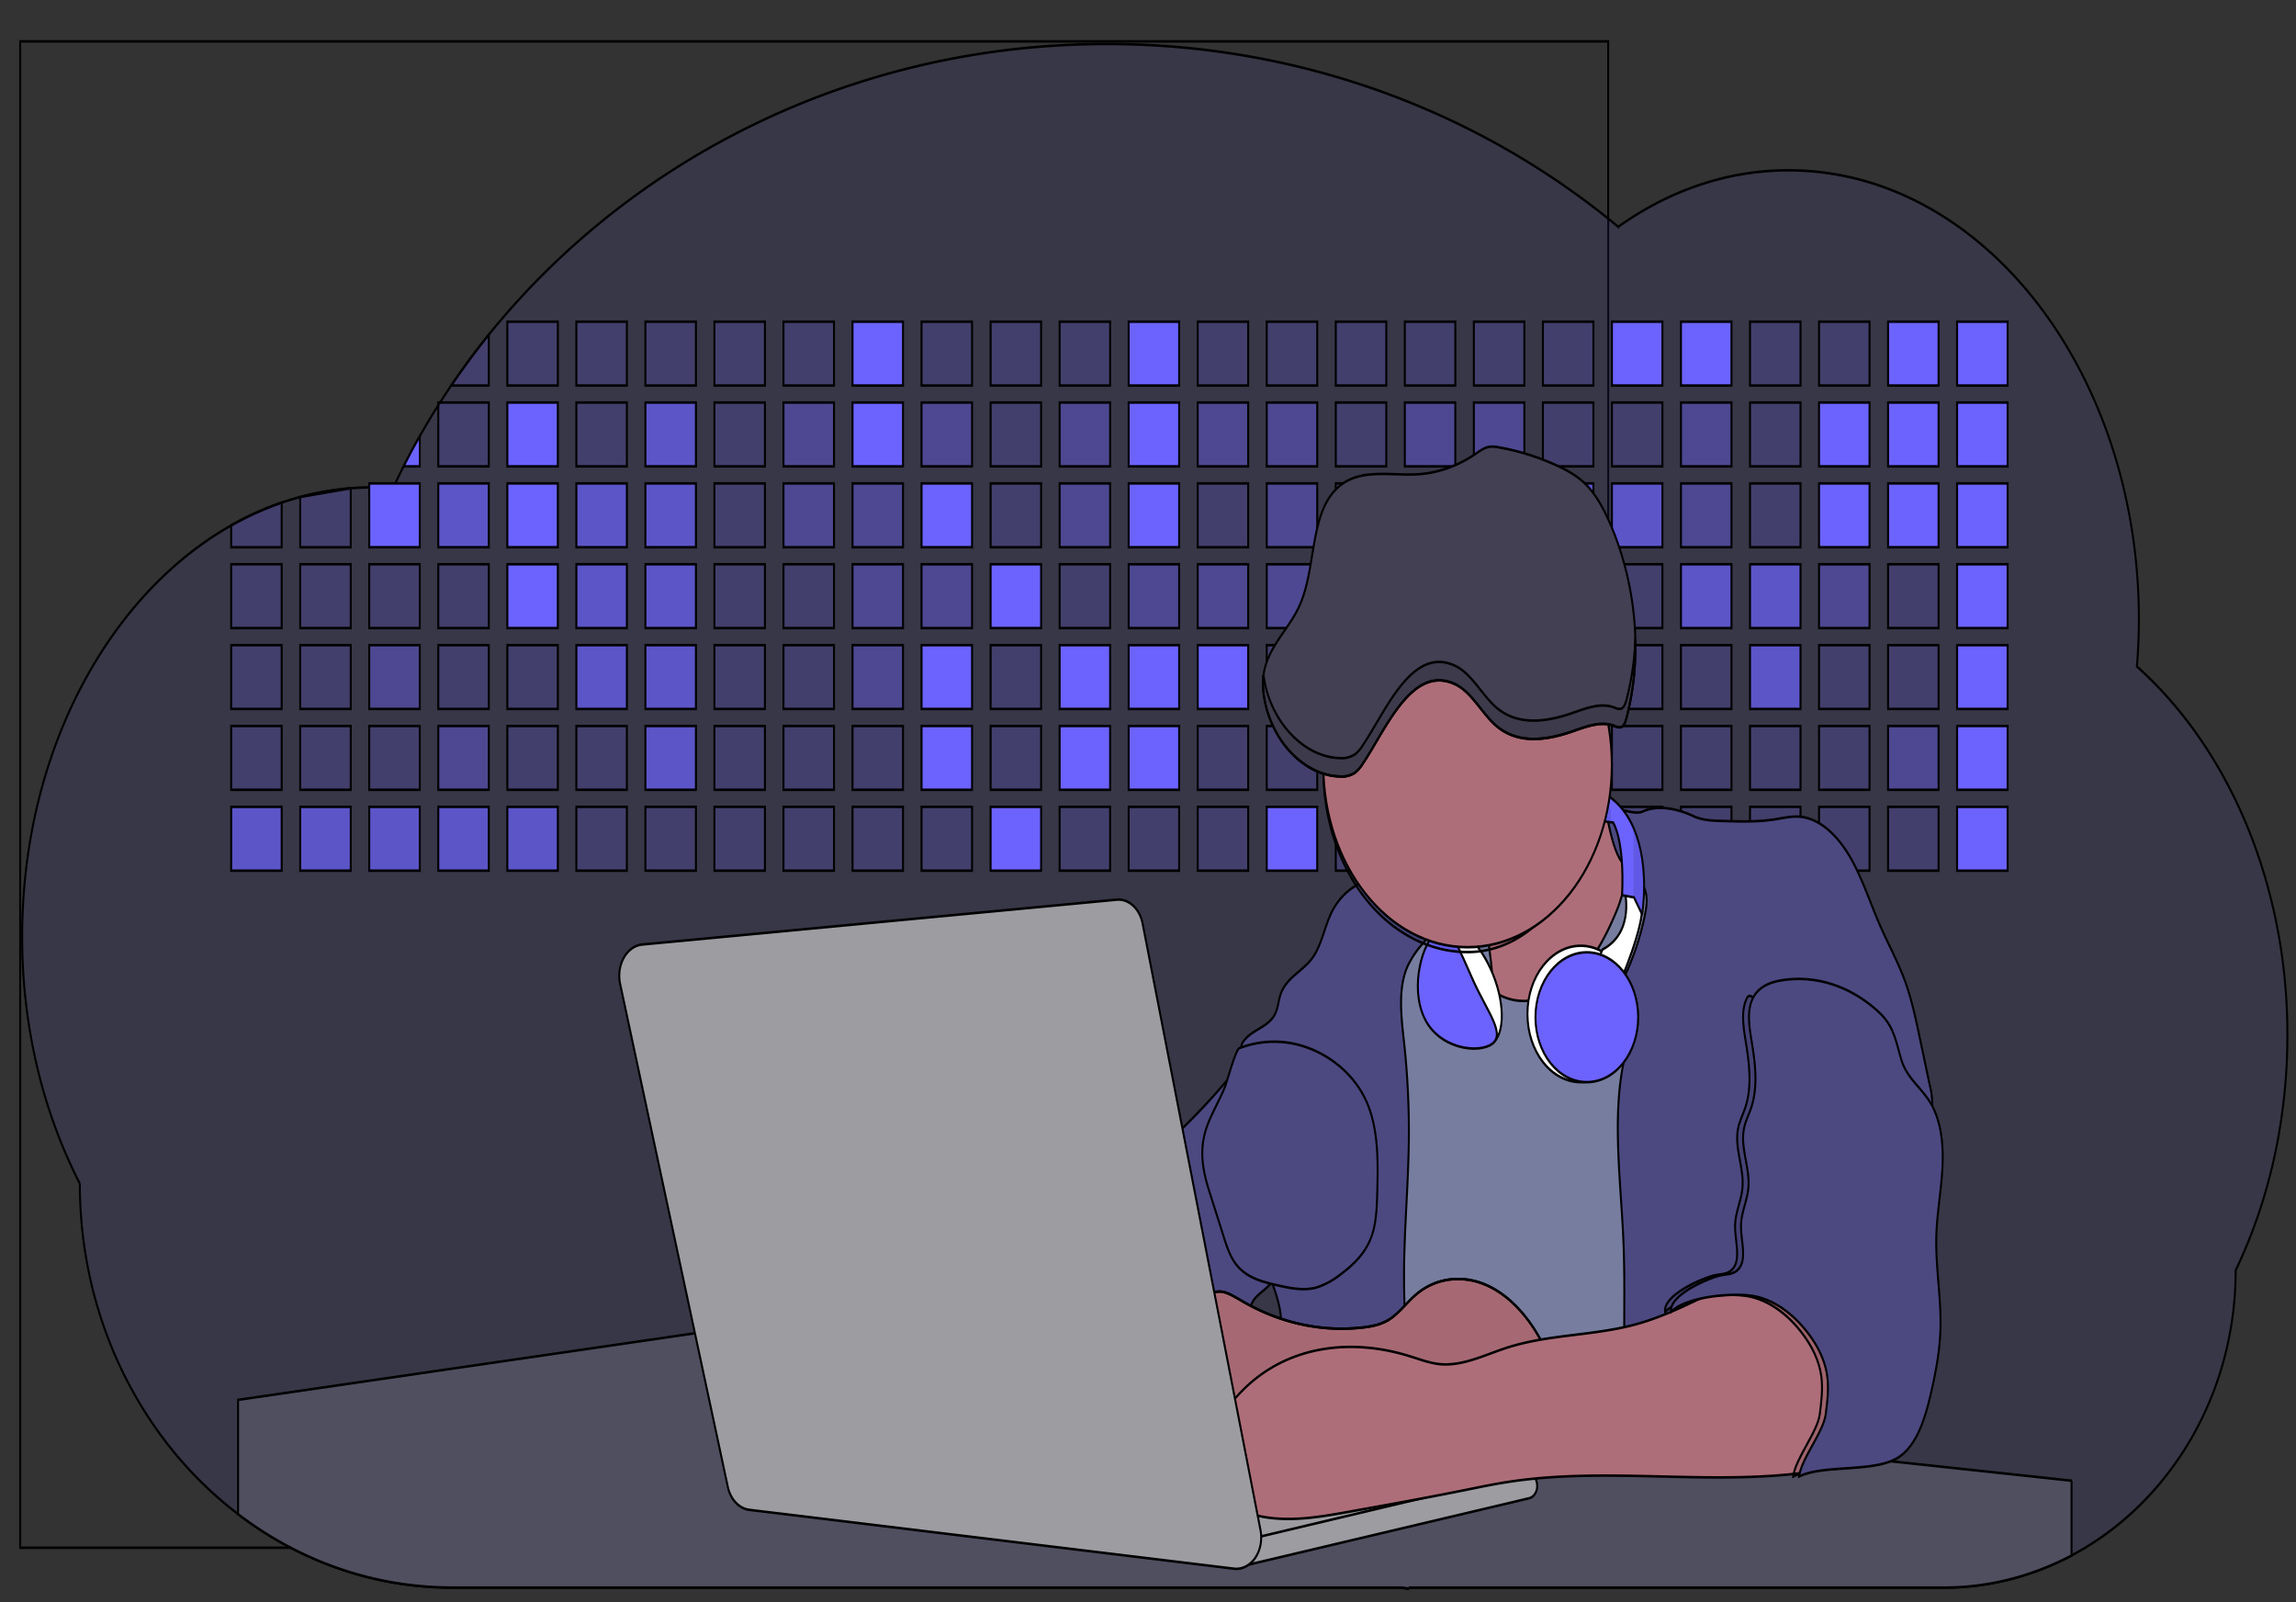 <svg width="625" height="436" xmlns="http://www.w3.org/2000/svg">

    <rect width="100%" height="100%" fill="#333333" stroke="none"/>

    <g>
        <rect fill="none" id="canvas_background" height="436" width="625" y="-1" x="-1"/>
    </g>
    <g>
        <title>Layer 1</title>
        <g stroke="null" id="svg_420">
            <g stroke="null" transform="matrix(0.539,0,0,0.681,-8373.796,-6167.158) " id="svg_418">
                <title stroke="null" transform="translate(-99.431,-155.847) translate(-1.355,0) translate(-1460.21,-2.514) translate(17107.996,0) translate(0,9231.938) ">background</title>
                <rect stroke="null" x="15546" y="9072.577" width="802" height="602" id="svg_416" fill="none"/>
            </g>
            <g stroke="null" transform="matrix(0.539,0,0,0.681,-8373.796,-6167.158) " id="svg_419">
                <title stroke="null" transform="translate(-99.431,-155.847) translate(-1.355,0) translate(-1460.21,-2.514) translate(17107.996,0) translate(0,9231.938) ">Layer 1</title>
                <path stroke="null" d="m16691,9469.807a181.92,181.92 0 0 1 -6.85,49.6a180.06,180.06 0 0 1 -19.27,44.28c0,50.1 -33.82,93.4 -82.91,114a167.3,167.3 0 0 1 -64.73,12.8l-753.07,0c-40.25,0 -77.55,-10.86 -108.14,-29.36a185.76,185.76 0 0 1 -24.83,-17.89c-34,-29.22 -55.08,-69.6 -55.08,-114.2a180.5,180.5 0 0 1 -29.12,-98.72c0,-73.36 43.39,-136.44 105.55,-164.29a174.52,174.52 0 0 1 25.51,-9.12q4.63,-1.26 9.36,-2.26a175.39,175.39 0 0 1 25.51,-3.5q4.65,-0.29 9.35,-0.33l1.72,0c3.46,0 6.89,0.12 10.3,0.32l1.12,-1.9q2.06,-3.44 4.22,-6.81q3.9,-6.14 8.18,-12.1q4.48,-6.29 9.35,-12.38l0.83,-1q2.76,-3.44 5.64,-6.8q9,-10.49 19,-20.35c72.11,-70.68 185.08,-116.18 312.08,-116.18c98.82,0 189.15,27.55 258.34,73.07a174.18,174.18 0 0 1 85.94,-22.59c97.74,0 177,80.37 177,179.51a184.9,184.9 0 0 1 -1,18.78a180,180 0 0 1 76,147.42z" fill="#6c63ff" opacity="0.1" id="svg_415"/>
                <path stroke="null" d="m15782.66,9189.757l0,20.35l-19,0q8.93,-10.48 19,-20.35z" fill="#6c63ff" opacity="0.2" id="svg_414"/>
                <rect stroke="null" x="15792.02" y="9184.597" width="25.51" height="25.51" fill="#6c63ff" opacity="0.2" id="svg_413"/>
                <rect stroke="null" x="15826.88" y="9184.597" width="25.51" height="25.51" fill="#6c63ff" opacity="0.2" id="svg_412"/>
                <rect stroke="null" x="15861.75" y="9184.597" width="25.51" height="25.51" fill="#6c63ff" opacity="0.2" id="svg_411"/>
                <rect stroke="null" x="15896.61" y="9184.597" width="25.51" height="25.51" fill="#6c63ff" opacity="0.2" id="svg_410"/>
                <rect stroke="null" x="15931.48" y="9184.597" width="25.51" height="25.51" fill="#6c63ff" opacity="0.2" id="svg_409"/>
                <rect stroke="null" x="15966.35" y="9184.597" width="25.51" height="25.51" fill="#6c63ff" id="svg_408"/>
                <rect stroke="null" x="16001.21" y="9184.597" width="25.51" height="25.51" fill="#6c63ff" opacity="0.2" id="svg_407"/>
                <rect stroke="null" x="16036.08" y="9184.597" width="25.51" height="25.51" fill="#6c63ff" opacity="0.2" id="svg_406"/>
                <rect stroke="null" x="16070.94" y="9184.597" width="25.51" height="25.51" fill="#6c63ff" opacity="0.2" id="svg_405"/>
                <rect stroke="null" x="16105.81" y="9184.597" width="25.51" height="25.51" fill="#6c63ff" id="svg_404"/>
                <rect stroke="null" x="16140.68" y="9184.597" width="25.51" height="25.51" fill="#6c63ff" opacity="0.2" id="svg_403"/>
                <rect stroke="null" x="16175.54" y="9184.597" width="25.51" height="25.51" fill="#6c63ff" opacity="0.2" id="svg_402"/>
                <rect stroke="null" x="16210.41" y="9184.597" width="25.51" height="25.51" fill="#6c63ff" opacity="0.2" id="svg_401"/>
                <rect stroke="null" x="16245.28" y="9184.597" width="25.51" height="25.51" fill="#6c63ff" opacity="0.2" id="svg_400"/>
                <rect stroke="null" x="16280.14" y="9184.597" width="25.51" height="25.51" fill="#6c63ff" opacity="0.2" id="svg_399"/>
                <rect stroke="null" x="16315.01" y="9184.597" width="25.51" height="25.51" fill="#6c63ff" opacity="0.2" id="svg_398"/>
                <rect stroke="null" x="16349.87" y="9184.597" width="25.51" height="25.51" fill="#6c63ff" id="svg_397"/>
                <rect stroke="null" x="16384.74" y="9184.597" width="25.51" height="25.51" fill="#6c63ff" id="svg_396"/>
                <rect stroke="null" x="16419.61" y="9184.597" width="25.51" height="25.51" fill="#6c63ff" opacity="0.2" id="svg_395"/>
                <rect stroke="null" x="16454.47" y="9184.597" width="25.51" height="25.51" fill="#6c63ff" opacity="0.2" id="svg_394"/>
                <rect stroke="null" x="16489.34" y="9184.597" width="25.51" height="25.51" fill="#6c63ff" id="svg_393"/>
                <rect stroke="null" x="16524.2" y="9184.597" width="25.51" height="25.51" fill="#6c63ff" id="svg_392"/>
                <path stroke="null" d="m15747.8,9230.317l0,12.1l-8.18,0q3.9,-6.18 8.18,-12.1z" fill="#6c63ff" id="svg_391"/>
                <rect stroke="null" x="15757.15" y="9216.907" width="25.51" height="25.51" fill="#6c63ff" opacity="0.2" id="svg_390"/>
                <rect stroke="null" x="15792.02" y="9216.907" width="25.51" height="25.51" fill="#6c63ff" id="svg_389"/>
                <rect stroke="null" x="15826.88" y="9216.907" width="25.51" height="25.51" fill="#6c63ff" opacity="0.2" id="svg_388"/>
                <rect stroke="null" x="15861.75" y="9216.907" width="25.51" height="25.51" fill="#6c63ff" opacity="0.7" id="svg_387"/>
                <rect stroke="null" x="15896.61" y="9216.907" width="25.51" height="25.51" fill="#6c63ff" opacity="0.2" id="svg_386"/>
                <rect stroke="null" x="15931.48" y="9216.907" width="25.51" height="25.51" fill="#6c63ff" opacity="0.4" id="svg_385"/>
                <rect stroke="null" x="15966.35" y="9216.907" width="25.51" height="25.51" fill="#6c63ff" id="svg_384"/>
                <rect stroke="null" x="16001.21" y="9216.907" width="25.51" height="25.51" fill="#6c63ff" opacity="0.4" id="svg_383"/>
                <rect stroke="null" x="16036.08" y="9216.907" width="25.51" height="25.51" fill="#6c63ff" opacity="0.2" id="svg_382"/>
                <rect stroke="null" x="16070.94" y="9216.907" width="25.51" height="25.51" fill="#6c63ff" opacity="0.4" id="svg_381"/>
                <rect stroke="null" x="16105.81" y="9216.907" width="25.51" height="25.51" fill="#6c63ff" id="svg_380"/>
                <rect stroke="null" x="16140.68" y="9216.907" width="25.51" height="25.51" fill="#6c63ff" opacity="0.4" id="svg_379"/>
                <rect stroke="null" x="16175.54" y="9216.907" width="25.51" height="25.51" fill="#6c63ff" opacity="0.4" id="svg_378"/>
                <rect stroke="null" x="16210.41" y="9216.907" width="25.51" height="25.51" fill="#6c63ff" opacity="0.2" id="svg_377"/>
                <rect stroke="null" x="16245.28" y="9216.907" width="25.51" height="25.51" fill="#6c63ff" opacity="0.4" id="svg_376"/>
                <rect stroke="null" x="16280.14" y="9216.907" width="25.51" height="25.51" fill="#6c63ff" opacity="0.4" id="svg_375"/>
                <rect stroke="null" x="16315.01" y="9216.907" width="25.51" height="25.51" fill="#6c63ff" opacity="0.2" id="svg_374"/>
                <rect stroke="null" x="16349.87" y="9216.907" width="25.51" height="25.51" fill="#6c63ff" opacity="0.2" id="svg_373"/>
                <rect stroke="null" x="16384.74" y="9216.907" width="25.51" height="25.51" fill="#6c63ff" opacity="0.4" id="svg_372"/>
                <rect stroke="null" x="16419.61" y="9216.907" width="25.51" height="25.51" fill="#6c63ff" opacity="0.2" id="svg_371"/>
                <rect stroke="null" x="16454.47" y="9216.907" width="25.51" height="25.51" fill="#6c63ff" id="svg_370"/>
                <rect stroke="null" x="16489.34" y="9216.907" width="25.51" height="25.51" fill="#6c63ff" id="svg_369"/>
                <rect stroke="null" x="16524.2" y="9216.907" width="25.51" height="25.51" fill="#6c63ff" id="svg_368"/>
                <path stroke="null" d="m15678.06,9256.907l0,17.83l-25.51,0l0,-8.71a174.52,174.52 0 0 1 25.51,-9.12z" fill="#6c63ff" opacity="0.2" id="svg_367"/>
                <polygon stroke="null" points="15712.93,9251.148 15712.93,9274.737 15687.42,9274.737 15687.42,9254.648 15712.93,9251.148 " fill="#6c63ff" opacity="0.2" id="svg_366"/>
                <rect stroke="null" x="15722.28" y="9249.227" width="25.51" height="25.51" fill="#6c63ff" id="svg_365"/>
                <rect stroke="null" x="15757.15" y="9249.227" width="25.51" height="25.51" fill="#6c63ff" opacity="0.7" id="svg_364"/>
                <rect stroke="null" x="15792.02" y="9249.227" width="25.51" height="25.51" fill="#6c63ff" id="svg_363"/>
                <rect stroke="null" x="15826.88" y="9249.227" width="25.51" height="25.51" fill="#6c63ff" opacity="0.7" id="svg_362"/>
                <rect stroke="null" x="15861.75" y="9249.227" width="25.51" height="25.51" fill="#6c63ff" opacity="0.7" id="svg_361"/>
                <rect stroke="null" x="15896.61" y="9249.227" width="25.51" height="25.51" fill="#6c63ff" opacity="0.2" id="svg_360"/>
                <rect stroke="null" x="15931.48" y="9249.227" width="25.51" height="25.51" fill="#6c63ff" opacity="0.4" id="svg_359"/>
                <rect stroke="null" x="15966.35" y="9249.227" width="25.51" height="25.51" fill="#6c63ff" opacity="0.4" id="svg_358"/>
                <rect stroke="null" x="16001.21" y="9249.227" width="25.51" height="25.51" fill="#6c63ff" id="svg_357"/>
                <rect stroke="null" x="16036.08" y="9249.227" width="25.51" height="25.51" fill="#6c63ff" opacity="0.2" id="svg_356"/>
                <rect stroke="null" x="16070.94" y="9249.227" width="25.51" height="25.51" fill="#6c63ff" opacity="0.4" id="svg_355"/>
                <rect stroke="null" x="16105.81" y="9249.227" width="25.51" height="25.51" fill="#6c63ff" id="svg_354"/>
                <rect stroke="null" x="16140.68" y="9249.227" width="25.51" height="25.51" fill="#6c63ff" opacity="0.2" id="svg_353"/>
                <rect stroke="null" x="16175.54" y="9249.227" width="25.51" height="25.51" fill="#6c63ff" opacity="0.4" id="svg_352"/>
                <rect stroke="null" x="16210.41" y="9249.227" width="25.51" height="25.51" fill="#6c63ff" opacity="0.2" id="svg_351"/>
                <rect stroke="null" x="16245.28" y="9249.227" width="25.51" height="25.51" fill="#6c63ff" id="svg_350"/>
                <rect stroke="null" x="16280.14" y="9249.227" width="25.51" height="25.51" fill="#6c63ff" opacity="0.2" id="svg_349"/>
                <rect stroke="null" x="16315.01" y="9249.227" width="25.51" height="25.51" fill="#6c63ff" opacity="0.7" id="svg_348"/>
                <rect stroke="null" x="16349.87" y="9249.227" width="25.51" height="25.51" fill="#6c63ff" opacity="0.7" id="svg_347"/>
                <rect stroke="null" x="16384.74" y="9249.227" width="25.51" height="25.51" fill="#6c63ff" opacity="0.4" id="svg_346"/>
                <rect stroke="null" x="16419.61" y="9249.227" width="25.51" height="25.51" fill="#6c63ff" opacity="0.2" id="svg_345"/>
                <rect stroke="null" x="16454.47" y="9249.227" width="25.51" height="25.51" fill="#6c63ff" id="svg_344"/>
                <rect stroke="null" x="16489.34" y="9249.227" width="25.51" height="25.51" fill="#6c63ff" id="svg_343"/>
                <rect stroke="null" x="16524.2" y="9249.227" width="25.51" height="25.51" fill="#6c63ff" id="svg_342"/>
                <rect stroke="null" x="15652.55" y="9281.537" width="25.51" height="25.51" fill="#6c63ff" opacity="0.2" id="svg_341"/>
                <rect stroke="null" x="15687.42" y="9281.537" width="25.51" height="25.51" fill="#6c63ff" opacity="0.2" id="svg_340"/>
                <rect stroke="null" x="15722.28" y="9281.537" width="25.51" height="25.51" fill="#6c63ff" opacity="0.2" id="svg_339"/>
                <rect stroke="null" x="15757.15" y="9281.537" width="25.51" height="25.51" fill="#6c63ff" opacity="0.2" id="svg_338"/>
                <rect stroke="null" x="15792.02" y="9281.537" width="25.51" height="25.51" fill="#6c63ff" id="svg_337"/>
                <rect stroke="null" x="15826.88" y="9281.537" width="25.51" height="25.51" fill="#6c63ff" opacity="0.7" id="svg_336"/>
                <rect stroke="null" x="15861.75" y="9281.537" width="25.51" height="25.51" fill="#6c63ff" opacity="0.7" id="svg_335"/>
                <rect stroke="null" x="15896.61" y="9281.537" width="25.51" height="25.51" fill="#6c63ff" opacity="0.2" id="svg_334"/>
                <rect stroke="null" x="15931.48" y="9281.537" width="25.51" height="25.51" fill="#6c63ff" opacity="0.2" id="svg_333"/>
                <rect stroke="null" x="15966.35" y="9281.537" width="25.51" height="25.51" fill="#6c63ff" opacity="0.4" id="svg_332"/>
                <rect stroke="null" x="16001.21" y="9281.537" width="25.51" height="25.51" fill="#6c63ff" opacity="0.4" id="svg_331"/>
                <rect stroke="null" x="16036.08" y="9281.537" width="25.51" height="25.51" fill="#6c63ff" id="svg_330"/>
                <rect stroke="null" x="16070.94" y="9281.537" width="25.51" height="25.51" fill="#6c63ff" opacity="0.2" id="svg_329"/>
                <rect stroke="null" x="16105.81" y="9281.537" width="25.51" height="25.51" fill="#6c63ff" opacity="0.4" id="svg_328"/>
                <rect stroke="null" x="16140.68" y="9281.537" width="25.51" height="25.51" fill="#6c63ff" opacity="0.4" id="svg_327"/>
                <rect stroke="null" x="16175.54" y="9281.537" width="25.51" height="25.51" fill="#6c63ff" opacity="0.4" id="svg_326"/>
                <rect stroke="null" x="16210.41" y="9281.537" width="25.51" height="25.51" fill="#6c63ff" opacity="0.4" id="svg_325"/>
                <rect stroke="null" x="16245.28" y="9281.537" width="25.51" height="25.51" fill="#6c63ff" opacity="0.2" id="svg_324"/>
                <rect stroke="null" x="16280.14" y="9281.537" width="25.51" height="25.51" fill="#6c63ff" opacity="0.2" id="svg_323"/>
                <rect stroke="null" x="16315.01" y="9281.537" width="25.51" height="25.51" fill="#6c63ff" opacity="0.2" id="svg_322"/>
                <rect stroke="null" x="16349.87" y="9281.537" width="25.51" height="25.51" fill="#6c63ff" opacity="0.2" id="svg_321"/>
                <rect stroke="null" x="16384.74" y="9281.537" width="25.51" height="25.51" fill="#6c63ff" opacity="0.7" id="svg_320"/>
                <rect stroke="null" x="16419.61" y="9281.537" width="25.51" height="25.51" fill="#6c63ff" opacity="0.7" id="svg_319"/>
                <rect stroke="null" x="16454.47" y="9281.537" width="25.51" height="25.51" fill="#6c63ff" opacity="0.4" id="svg_318"/>
                <rect stroke="null" x="16489.34" y="9281.537" width="25.51" height="25.51" fill="#6c63ff" opacity="0.2" id="svg_317"/>
                <rect stroke="null" x="16524.2" y="9281.537" width="25.51" height="25.51" fill="#6c63ff" id="svg_316"/>
                <rect stroke="null" x="15652.55" y="9313.857" width="25.51" height="25.51" fill="#6c63ff" opacity="0.2" id="svg_315"/>
                <rect stroke="null" x="15687.42" y="9313.857" width="25.51" height="25.51" fill="#6c63ff" opacity="0.2" id="svg_314"/>
                <rect stroke="null" x="15722.28" y="9313.857" width="25.51" height="25.51" fill="#6c63ff" opacity="0.4" id="svg_313"/>
                <rect stroke="null" x="15757.15" y="9313.857" width="25.51" height="25.51" fill="#6c63ff" opacity="0.2" id="svg_312"/>
                <rect stroke="null" x="15792.02" y="9313.857" width="25.51" height="25.51" fill="#6c63ff" opacity="0.2" id="svg_311"/>
                <rect stroke="null" x="15826.88" y="9313.857" width="25.51" height="25.51" fill="#6c63ff" opacity="0.7" id="svg_310"/>
                <rect stroke="null" x="15861.75" y="9313.857" width="25.51" height="25.51" fill="#6c63ff" opacity="0.7" id="svg_309"/>
                <rect stroke="null" x="15896.61" y="9313.857" width="25.51" height="25.51" fill="#6c63ff" opacity="0.2" id="svg_308"/>
                <rect stroke="null" x="15931.48" y="9313.857" width="25.51" height="25.51" fill="#6c63ff" opacity="0.2" id="svg_307"/>
                <rect stroke="null" x="15966.35" y="9313.857" width="25.51" height="25.51" fill="#6c63ff" opacity="0.4" id="svg_306"/>
                <rect stroke="null" x="16001.21" y="9313.857" width="25.51" height="25.51" fill="#6c63ff" id="svg_305"/>
                <rect stroke="null" x="16036.08" y="9313.857" width="25.51" height="25.51" fill="#6c63ff" opacity="0.2" id="svg_304"/>
                <rect stroke="null" x="16070.94" y="9313.857" width="25.51" height="25.51" fill="#6c63ff" id="svg_303"/>
                <rect stroke="null" x="16105.81" y="9313.857" width="25.51" height="25.51" fill="#6c63ff" id="svg_302"/>
                <rect stroke="null" x="16140.68" y="9313.857" width="25.51" height="25.51" fill="#6c63ff" id="svg_301"/>
                <rect stroke="null" x="16175.54" y="9313.857" width="25.51" height="25.51" fill="#6c63ff" opacity="0.2" id="svg_300"/>
                <rect stroke="null" x="16210.41" y="9313.857" width="25.51" height="25.51" fill="#6c63ff" id="svg_299"/>
                <rect stroke="null" x="16245.28" y="9313.857" width="25.51" height="25.51" fill="#6c63ff" opacity="0.2" id="svg_298"/>
                <rect stroke="null" x="16280.14" y="9313.857" width="25.51" height="25.51" fill="#6c63ff" opacity="0.2" id="svg_297"/>
                <rect stroke="null" x="16315.01" y="9313.857" width="25.51" height="25.51" fill="#6c63ff" opacity="0.2" id="svg_296"/>
                <rect stroke="null" x="16349.87" y="9313.857" width="25.51" height="25.51" fill="#6c63ff" opacity="0.2" id="svg_295"/>
                <rect stroke="null" x="16384.74" y="9313.857" width="25.51" height="25.51" fill="#6c63ff" opacity="0.2" id="svg_294"/>
                <rect stroke="null" x="16419.61" y="9313.857" width="25.51" height="25.51" fill="#6c63ff" opacity="0.7" id="svg_293"/>
                <rect stroke="null" x="16454.47" y="9313.857" width="25.51" height="25.51" fill="#6c63ff" opacity="0.2" id="svg_292"/>
                <rect stroke="null" x="16489.34" y="9313.857" width="25.51" height="25.51" fill="#6c63ff" opacity="0.2" id="svg_291"/>
                <rect stroke="null" x="16524.2" y="9313.857" width="25.51" height="25.51" fill="#6c63ff" id="svg_290"/>
                <rect stroke="null" x="15652.55" y="9346.167" width="25.51" height="25.51" fill="#6c63ff" opacity="0.2" id="svg_289"/>
                <rect stroke="null" x="15687.42" y="9346.167" width="25.51" height="25.51" fill="#6c63ff" opacity="0.2" id="svg_288"/>
                <rect stroke="null" x="15722.28" y="9346.167" width="25.51" height="25.51" fill="#6c63ff" opacity="0.2" id="svg_287"/>
                <rect stroke="null" x="15757.15" y="9346.167" width="25.51" height="25.51" fill="#6c63ff" opacity="0.4" id="svg_286"/>
                <rect stroke="null" x="15792.02" y="9346.167" width="25.51" height="25.51" fill="#6c63ff" opacity="0.2" id="svg_285"/>
                <rect stroke="null" x="15826.88" y="9346.167" width="25.51" height="25.51" fill="#6c63ff" opacity="0.2" id="svg_284"/>
                <rect stroke="null" x="15861.75" y="9346.167" width="25.51" height="25.51" fill="#6c63ff" opacity="0.7" id="svg_283"/>
                <rect stroke="null" x="15896.61" y="9346.167" width="25.51" height="25.51" fill="#6c63ff" opacity="0.2" id="svg_282"/>
                <rect stroke="null" x="15931.48" y="9346.167" width="25.51" height="25.51" fill="#6c63ff" opacity="0.2" id="svg_281"/>
                <rect stroke="null" x="15966.35" y="9346.167" width="25.51" height="25.51" fill="#6c63ff" opacity="0.2" id="svg_280"/>
                <rect stroke="null" x="16001.21" y="9346.167" width="25.51" height="25.51" fill="#6c63ff" id="svg_279"/>
                <rect stroke="null" x="16036.08" y="9346.167" width="25.51" height="25.51" fill="#6c63ff" opacity="0.2" id="svg_278"/>
                <rect stroke="null" x="16070.94" y="9346.167" width="25.51" height="25.51" fill="#6c63ff" id="svg_277"/>
                <rect stroke="null" x="16105.81" y="9346.167" width="25.51" height="25.51" fill="#6c63ff" id="svg_276"/>
                <rect stroke="null" x="16140.68" y="9346.167" width="25.51" height="25.51" fill="#6c63ff" opacity="0.2" id="svg_275"/>
                <rect stroke="null" x="16175.54" y="9346.167" width="25.51" height="25.51" fill="#6c63ff" opacity="0.2" id="svg_274"/>
                <rect stroke="null" x="16210.41" y="9346.167" width="25.51" height="25.51" fill="#6c63ff" opacity="0.2" id="svg_273"/>
                <rect stroke="null" x="16245.28" y="9346.167" width="25.51" height="25.51" fill="#6c63ff" opacity="0.2" id="svg_272"/>
                <rect stroke="null" x="16280.14" y="9346.167" width="25.51" height="25.51" fill="#6c63ff" opacity="0.2" id="svg_271"/>
                <rect stroke="null" x="16315.01" y="9346.167" width="25.51" height="25.51" fill="#6c63ff" opacity="0.2" id="svg_270"/>
                <rect stroke="null" x="16349.87" y="9346.167" width="25.51" height="25.51" fill="#6c63ff" opacity="0.2" id="svg_269"/>
                <rect stroke="null" x="16384.74" y="9346.167" width="25.51" height="25.51" fill="#6c63ff" opacity="0.2" id="svg_268"/>
                <rect stroke="null" x="16419.61" y="9346.167" width="25.51" height="25.51" fill="#6c63ff" opacity="0.2" id="svg_267"/>
                <rect stroke="null" x="16454.47" y="9346.167" width="25.51" height="25.51" fill="#6c63ff" opacity="0.2" id="svg_266"/>
                <rect stroke="null" x="16489.34" y="9346.167" width="25.51" height="25.51" fill="#6c63ff" opacity="0.4" id="svg_265"/>
                <rect stroke="null" x="16524.2" y="9346.167" width="25.51" height="25.51" fill="#6c63ff" id="svg_264"/>
                <rect stroke="null" x="15652.55" y="9378.487" width="25.51" height="25.51" fill="#6c63ff" opacity="0.7" id="svg_263"/>
                <rect stroke="null" x="15687.42" y="9378.487" width="25.51" height="25.51" fill="#6c63ff" opacity="0.7" id="svg_262"/>
                <rect stroke="null" x="15722.28" y="9378.487" width="25.51" height="25.51" fill="#6c63ff" opacity="0.7" id="svg_261"/>
                <rect stroke="null" x="15757.15" y="9378.487" width="25.51" height="25.51" fill="#6c63ff" opacity="0.7" id="svg_260"/>
                <rect stroke="null" x="15792.02" y="9378.487" width="25.51" height="25.51" fill="#6c63ff" opacity="0.7" id="svg_259"/>
                <rect stroke="null" x="15826.88" y="9378.487" width="25.51" height="25.51" fill="#6c63ff" opacity="0.2" id="svg_258"/>
                <rect stroke="null" x="15861.75" y="9378.487" width="25.51" height="25.51" fill="#6c63ff" opacity="0.2" id="svg_257"/>
                <rect stroke="null" x="15896.61" y="9378.487" width="25.51" height="25.51" fill="#6c63ff" opacity="0.2" id="svg_256"/>
                <rect stroke="null" x="15931.48" y="9378.487" width="25.51" height="25.51" fill="#6c63ff" opacity="0.2" id="svg_255"/>
                <rect stroke="null" x="15966.35" y="9378.487" width="25.51" height="25.51" fill="#6c63ff" opacity="0.2" id="svg_254"/>
                <rect stroke="null" x="16001.21" y="9378.487" width="25.51" height="25.51" fill="#6c63ff" opacity="0.2" id="svg_253"/>
                <rect stroke="null" x="16036.08" y="9378.487" width="25.51" height="25.51" fill="#6c63ff" id="svg_252"/>
                <rect stroke="null" x="16070.94" y="9378.487" width="25.51" height="25.51" fill="#6c63ff" opacity="0.2" id="svg_251"/>
                <rect stroke="null" x="16105.81" y="9378.487" width="25.51" height="25.51" fill="#6c63ff" opacity="0.2" id="svg_250"/>
                <rect stroke="null" x="16140.68" y="9378.487" width="25.51" height="25.51" fill="#6c63ff" opacity="0.2" id="svg_249"/>
                <rect stroke="null" x="16175.54" y="9378.487" width="25.51" height="25.51" fill="#6c63ff" id="svg_248"/>
                <rect stroke="null" x="16210.41" y="9378.487" width="25.51" height="25.51" fill="#6c63ff" opacity="0.2" id="svg_247"/>
                <rect stroke="null" x="16245.28" y="9378.487" width="25.51" height="25.51" fill="#6c63ff" opacity="0.2" id="svg_246"/>
                <rect stroke="null" x="16280.14" y="9378.487" width="25.51" height="25.51" fill="#6c63ff" opacity="0.2" id="svg_245"/>
                <rect stroke="null" x="16315.01" y="9378.487" width="25.51" height="25.51" fill="#6c63ff" opacity="0.2" id="svg_244"/>
                <rect stroke="null" x="16349.87" y="9378.487" width="25.51" height="25.51" fill="#6c63ff" opacity="0.2" id="svg_243"/>
                <rect stroke="null" x="16384.74" y="9378.487" width="25.51" height="25.51" fill="#6c63ff" opacity="0.2" id="svg_242"/>
                <rect stroke="null" x="16419.61" y="9378.487" width="25.51" height="25.51" fill="#6c63ff" opacity="0.2" id="svg_241"/>
                <rect stroke="null" x="16454.47" y="9378.487" width="25.51" height="25.51" fill="#6c63ff" opacity="0.2" id="svg_240"/>
                <rect stroke="null" x="16489.34" y="9378.487" width="25.51" height="25.51" fill="#6c63ff" opacity="0.2" id="svg_239"/>
                <rect stroke="null" x="16524.2" y="9378.487" width="25.51" height="25.51" fill="#6c63ff" id="svg_238"/>
                <circle stroke="null" cx="16281.52" cy="9437.467" r="34.87" fill="#767d9f" id="svg_237"/>
                <path stroke="null" d="m16279.71,9393.107q5.22,22.78 8.86,45.9c0.73,4.58 1.38,9.41 -0.28,13.74c-1.39,3.61 -4.22,6.43 -6.44,9.59s-3.9,7.21 -2.55,10.83s5.29,5.6 9.05,6.62c10.76,2.9 22.23,0.79 32.94,-2.35a53.29,53.29 0 0 0 13.81,-5.72c4.54,-2.88 8.26,-6.88 11.68,-11c15.61,-18.93 25.83,-41.65 35.45,-64.23a39.12,39.12 0 0 1 -33.11,-13.34c-3.94,-4.63 -6.83,-11.08 -4.61,-16.74c-6.51,3.57 -14.24,3.81 -21.25,6.25a75.49,75.49 0 0 0 -12.5,6.15q-7.18,4.15 -14.28,8.46c-5.41,3.26 -10.48,6.16 -16.77,5.84z" fill="#ae6e79" id="svg_236"/>
                <path stroke="null" d="m16352.64,9419.287c-6.11,11.89 -14.06,23.32 -25.41,30.4s-26.63,9 -38,2c-5.6,-3.42 -9.84,-8.62 -14.73,-13s-11,-8.13 -17.57,-7.56c-7.24,0.63 -12.91,6.28 -17.76,11.69c-7.36,8.22 -14.47,16.79 -19.68,26.52c-10,18.7 -12.37,40.56 -11.93,61.76s3.51,42.29 3.58,63.49c0.1,26.08 -4.32,51.95 -8.79,77.64c41.1,-5.06 82.25,6 123.44,10.19c26.36,2.71 52.92,2.65 79.42,2.58c4.66,0 9.62,-0.12 13.5,-2.7a18.2,18.2 0 0 0 5.59,-6.64c3.66,-6.75 5.13,-14.45 6.15,-22.06c2.59,-19.22 2.67,-38.68 2.74,-58.08c0.18,-47 0.35,-94.17 -5.62,-140.8c-1.47,-11.47 -3.35,-23 -7.75,-33.73s-11.58,-20.6 -21.62,-26.35c-6.45,-3.7 -21.4,-10.14 -29,-6.41c-8.53,4.16 -12.47,23.1 -16.56,31.06z" fill="#767d9f" id="svg_235"/>
                <path stroke="null" d="m16355.68,9552.007c-1.55,-29 -7.86,-59.95 5.57,-85.69c3.3,-6.32 -8.54,-14.21 -4.88,-20.33a92.08,92.08 0 0 0 10.06,-23.93c0.76,-2.89 1.37,-5.95 0.65,-8.85c-1.33,-5.29 -6.56,-8.44 -11,-11.66c-4.9,-3.56 -7.42,-14.41 -9,-20.28s12.57,1.2 18.26,-0.89c7.9,-2.89 17.94,-1.07 25.82,1.86c4.4,1.62 9.18,1.76 13.87,1.88c9.11,0.24 18.25,0.47 27.29,-0.65c4.06,-0.51 8.13,-1.28 12.21,-1.05c10.41,0.59 19.46,7.71 25.62,16.13s10.08,18.23 15.13,27.35c4.21,7.6 9.23,14.78 12.82,22.69c3.18,7 5.19,14.52 7.18,22l5.13,19.19a25.58,25.58 0 0 1 1.26,8.51c-0.26,3.07 -1.62,5.93 -3,8.66a164.12,164.12 0 0 1 -18.67,28.49c-10.79,13.23 -23.89,25.16 -30.3,41c-2.5,6.17 -3.89,12.73 -5.16,19.27a707.94,707.94 0 0 0 -10.9,79.15a174.2,174.2 0 0 0 -36.52,-12.21a177.61,177.61 0 0 0 -19,-3c-5.59,-0.58 -12.8,0.52 -18.12,-1c-8.9,-2.53 -9.88,-17.58 -11.23,-25.46c-2.16,-12.55 -2.59,-25.32 -2.67,-38c-0.1,-14.42 0.35,-28.81 -0.42,-43.18z" fill="#4c4981" id="svg_234"/>
                <path stroke="null" d="m16160.23,9497.777c4.21,24 8.85,48.07 18,70.62c-0.23,0.22 -0.46,0.42 -0.69,0.62c-0.81,0.69 -1.65,1.34 -2.53,2c-2.05,1.44 -4.3,2.66 -6,4.54a8,8 0 0 0 -1.5,2.45a5.48,5.48 0 0 0 0,4.47c-4.77,2.11 -10.31,1.46 -15.66,1.26c-4.61,-0.17 -9.08,0 -12.78,2.53c-5.14,3.54 -6.69,10.34 -7.52,16.52q-0.46,3.38 -0.79,6.77q-0.32,3.15 -0.52,6.32a188.61,188.61 0 0 0 -0.19,21q0.08,1.92 0.21,3.84c-16.34,-0.39 -31.23,-8.91 -45.32,-17.19c-3.22,-1.89 -6.54,-3.88 -8.63,-7a15.8,15.8 0 0 1 -2.31,-10.29c0,-0.51 0.09,-1 0.16,-1.52a41.58,41.58 0 0 1 2.29,-8.68a107.2,107.2 0 0 1 19.19,-32.65c3.58,-4.18 7.61,-8.27 9.28,-13.52c0.73,-2.29 1,-4.72 1.74,-7c3.32,-9.88 15.3,-14.55 19.4,-24.14c1,-2.29 1.46,-4.8 2.7,-7a17.63,17.63 0 0 1 4.25,-4.75c0.73,-0.61 1.49,-1.2 2.24,-1.79q10.54,-8.26 20.31,-17.45q1.82,-1.71 3.6,-3.46a59.48,59.48 0 0 0 1.07,13.5z" fill="#4c4981" id="svg_233"/>
                <path stroke="null" d="m16261,9426.797c-1.44,1.52 -3,2.95 -4.53,4.37l-0.41,0.37l-1.62,1.5a39,39 0 0 0 -7.55,8.79l-0.17,0.28c-5.1,9.13 -3.21,20.37 -1.79,30.74a261.55,261.55 0 0 1 2.37,39c-0.26,18 -2.38,35.88 -2.42,53.86c0,4.08 0.09,8.15 0.27,12.23c0.29,6.63 0.79,13.25 1.39,19.87c0.65,7.26 1.43,14.51 2.16,21.76c0.58,5.61 1.13,11.21 1.59,16.81c0.23,2.9 0.45,5.79 0.63,8.69c0.21,3.4 0.38,6.81 0.48,10.21l0,0c0.07,2.16 0.11,4.31 0.11,6.47c0,1.23 0,2.45 0,3.67q0,3.51 -0.19,7q-0.2,4.49 -0.61,9c-0.31,3.27 -0.86,6.84 -3.16,9.14c-0.14,0.14 -0.29,0.27 -0.44,0.4l-3.24,-0.4a332.72,332.72 0 0 0 -67.3,-1.2c0.49,-3.38 0.94,-6.75 1.38,-10.14c0.2,-1.6 0.4,-3.21 0.59,-4.82q0.33,-2.76 0.63,-5.52c0.23,-2 0.44,-4 0.64,-6q0.78,-7.73 1.37,-15.47q0.87,-11.29 1.32,-22.62q0.22,-5.41 0.34,-10.83q0.17,-6.72 0.16,-13.45q0,-6.54 -0.11,-13.1c0,-1.44 -0.06,-2.88 -0.18,-4.31a27.35,27.35 0 0 0 -0.53,-3.83a49.87,49.87 0 0 0 -3,-8.48c-0.22,-0.52 -0.43,-1 -0.64,-1.55c-0.12,-0.27 -0.23,-0.55 -0.34,-0.82c5.76,-5.13 9.86,-12 13.8,-18.76c6.39,-10.89 12.93,-22.26 14,-34.84s-5.18,-26.71 -17.2,-30.55c-3.27,-1 -6.73,-1.28 -10.1,-1.87c-3.18,-0.56 -9.81,-1.83 -13.49,-4.11q-3,3.08 -6,6.05a22.15,22.15 0 0 1 2.17,-8.71l1.42,0.07a2.71,2.71 0 0 1 -0.16,-1c0,-1.07 0.74,-2.28 2.32,-3.62c4.71,-4 12.12,-4.89 15.09,-10.3c1.24,-2.25 1.45,-4.93 2.45,-7.29c2.87,-6.73 11.11,-9.21 16.07,-14.59s6.2,-13 10.21,-19a28.62,28.62 0 0 1 12,-10c0.4,-0.19 0.81,-0.38 1.22,-0.55c8.3,-3.55 18.16,-4.36 26.76,-4.34c3.34,0 12,0.1 16.24,1.79a5.32,5.32 0 0 1 1.85,1.13c4.52,4.92 -2.51,15.31 -5.85,18.87z" fill="#4c4981" id="svg_232"/>
                <path stroke="null" d="m16161.72,9474.927a60.88,60.88 0 0 1 46.74,4.87c7.2,4 13.66,9.58 17.62,16.78c5.95,10.8 5.69,23.82 5.27,36.15c-0.21,6.17 -0.48,12.56 -3.2,18.1c-3.15,6.41 -9.09,10.81 -15.15,14.41a42.24,42.24 0 0 1 -12.32,5.33c-6.72,1.46 -13.7,0.22 -20.47,-1c-7.36,-1.36 -15.26,-3 -20.37,-8.48c-3,-3.18 -4.64,-7.31 -6.26,-11.35q-3.49,-8.75 -7,-17.48c-4.05,-10.11 -5.42,-18.52 -0.07,-28.37c2.43,-4.49 5.4,-8.69 7.8,-13.21c1.2,-2.3 5.5,-15.16 7.41,-15.75z" fill="#4c4981" id="svg_231"/>
                <path stroke="null" d="m16582,9647.797l0,29.9a167.3,167.3 0 0 1 -64.73,12.8l-269.69,0c-0.14,0.14 -0.29,0.27 -0.44,0.4l-3.24,-0.4l-479.73,0c-40.25,0 -77.55,-10.86 -108.14,-29.36l0,-45.65l230.72,-26.63l0.18,0l134.36,11.38l34.77,3l18.06,1.53l37.38,3.17l19.23,1.63l28,2.38l3.94,0.33l20.18,1.71l27.38,2.25l38.5,3.26l64.18,5.45l45.15,3.83l74.14,6.29l14.1,1.19l1.52,0.13l1.32,0.11l18.62,1.58l20.44,1.74l2.37,0.2l91.43,7.78z" fill="#504f60" id="svg_230"/>
                <polygon stroke="null" points="16310.999,9646.697 16021.86,9597.348 16010.651,9654.037 16143.189,9669.907 16184,9675.018 16296.259,9652.907 16310.999,9646.697 " fill="#9c9ca1" id="svg_229"/>
                <path stroke="null" d="m16161.33,9672.177l144.86,-27.23a5,5 0 0 1 5.94,4.93l0,0a5,5 0 0 1 -4.09,4.93l-141.47,26.49l-5.24,-9.12z" fill="#9c9ca1" id="svg_228"/>
                <path stroke="null" d="m16224.17,9586.547c4.51,-0.42 9.08,-1.13 13.14,-3.13c5,-2.49 8.89,-6.78 13.52,-9.94c10.18,-7 23.8,-7.94 35.47,-3.92s21.41,12.63 28.23,22.91c4.53,6.85 7.93,15.59 4.73,23.15a30.51,30.51 0 0 1 -4.12,6.44l-8.34,10.9a29,29 0 0 1 -5.66,6.09c-3.12,2.27 -7,3.2 -10.82,3.76c-10.15,1.48 -20.48,0.64 -30.71,1.32c-17.57,1.17 -34.73,6.83 -52.34,6.64c-10.12,-0.11 -20.11,-2.15 -30,-4.19l-43.77,-9c-7.62,-1.56 -16.23,-3.84 -19.82,-10.75c-1.61,-3.11 -1.91,-6.71 -2.1,-10.21c-0.52,-9.64 0,-20.36 6.68,-27.31c6.28,-6.52 16.21,-8.58 23.71,-13.4c9.18,-5.91 12.21,-4 21.89,0.44a120,120 0 0 0 60.31,10.2z" fill="#ae6e79" id="svg_227"/>
                <path stroke="null" d="m16224.17,9586.547c4.51,-0.42 9.08,-1.13 13.14,-3.13c5,-2.49 8.89,-6.78 13.52,-9.94c10.18,-7 23.8,-7.94 35.47,-3.92s21.41,12.63 28.23,22.91c4.53,6.85 7.93,15.59 4.73,23.15a30.51,30.51 0 0 1 -4.12,6.44l-8.34,10.9a29,29 0 0 1 -5.66,6.09c-3.12,2.27 -7,3.2 -10.82,3.76c-10.15,1.48 -20.48,0.64 -30.71,1.32c-17.57,1.17 -34.73,6.83 -52.34,6.64c-10.12,-0.11 -20.11,-2.15 -30,-4.19l-43.77,-9c-7.62,-1.56 -16.23,-3.84 -19.82,-10.75c-1.61,-3.11 -1.91,-6.71 -2.1,-10.21c-0.52,-9.64 0,-20.36 6.68,-27.31c6.28,-6.52 16.21,-8.58 23.71,-13.4c9.18,-5.91 12.21,-4 21.89,0.44a120,120 0 0 0 60.31,10.2z" opacity="0.05" id="svg_226"/>
                <path stroke="null" d="m16399.94,9572.837c-12.28,4.75 -24.63,9.52 -37.49,12.35c-21.56,4.75 -44.12,4 -65.51,9.43c-11.3,2.88 -22.53,7.52 -34.14,6.58c-5.19,-0.42 -10.2,-2 -15.25,-3.2c-28.37,-7 -60.62,-4.73 -83.66,13.27c-7.88,6.15 -14.33,13.82 -20.18,22a14.7,14.7 0 0 0 5.91,21.88a86.62,86.62 0 0 0 28.38,7.57c13.13,1.16 26.32,-0.7 39.38,-2.56c19.38,-2.75 38.77,-5.51 58.1,-8.6c6.94,-1.11 13.88,-2.26 20.86,-3.14c50.23,-6.35 101.37,1.37 151.73,-3.93c5.09,-0.54 10.27,-1.24 14.9,-3.41c11.72,-5.5 17.52,-20 15.1,-32.74s-11.76,-23.33 -23,-29.83c-9.42,-5.47 -19.58,-7.68 -30.07,-10c-9.74,-2.27 -15.68,0.73 -25.06,4.33z" fill="#ae6e79" id="svg_225"/>
                <path stroke="null" d="m16507.67,9496.677c5.54,7.26 6.72,17 6.12,26.09s-2.76,18.08 -3.08,27.21c-0.44,12.52 2.58,25 2.07,37.48c-0.36,8.73 -2.43,17.29 -4.88,25.67c-2.89,9.89 -7.07,20.52 -16.2,25.27c-12.12,6.31 -37.54,2.76 -50.29,7.7c1.16,-7.23 12.28,-17.7 13.44,-24.93c0.8,-5 1.61,-10.14 0.75,-15.15c-1.1,-6.39 -4.85,-12.06 -9.3,-16.78c-7.08,-7.51 -16.32,-13.16 -26.47,-15s-35,-0.33 -43.12,6.08c-1,-6.62 17.6,-13 24.14,-14.43c3.26,-0.73 7,-0.32 9.61,-2.39c5,-3.92 1.37,-11.73 1.61,-18c0.19,-5 3.11,-9.58 3.7,-14.58c1,-8 -4.22,-16.15 -2.17,-24c0.76,-2.9 2.45,-5.45 3.62,-8.21c3.56,-8.45 2,-18.09 0.1,-27.07c-1.18,-5.64 -2.33,-12 0.81,-16.81c2.91,-4.49 11.17,11.5 16.46,10.76c17.47,-2.45 33.28,-15.4 47.39,-4.8c7.19,5.4 8.13,11 11,18.71c2.79,7.34 10.02,11.1 14.69,17.18z" opacity="0.1" id="svg_224"/>
                <path stroke="null" d="m16510.67,9496.677c5.54,7.26 6.72,17 6.12,26.09s-2.76,18.08 -3.08,27.21c-0.44,12.52 2.58,25 2.07,37.48c-0.36,8.73 -2.43,17.29 -4.88,25.67c-2.89,9.89 -7.07,20.52 -16.2,25.27c-12.12,6.31 -37.54,2.76 -50.29,7.7c1.16,-7.23 12.28,-17.7 13.44,-24.93c0.8,-5 1.61,-10.14 0.75,-15.15c-1.1,-6.39 -4.85,-12.06 -9.3,-16.78c-7.08,-7.51 -16.32,-13.16 -26.47,-15s-35,-0.33 -43.12,6.08c-1,-6.62 17.6,-13 24.14,-14.43c3.26,-0.73 7,-0.32 9.61,-2.39c5,-3.92 1.37,-11.73 1.61,-18c0.19,-5 3.11,-9.58 3.7,-14.58c1,-8 -4.22,-16.15 -2.17,-24c0.76,-2.9 2.45,-5.45 3.62,-8.21c3.56,-8.45 2,-18.09 0.1,-27.07c-1.18,-5.64 -2.33,-12 0.81,-16.81c2.91,-4.49 8.6,-6.19 13.89,-6.94a68.42,68.42 0 0 1 50,12.9c7.19,5.4 8.13,11 11,18.71c2.75,7.34 9.98,11.1 14.65,17.18z" fill="#4c4981" id="svg_223"/>
                <path stroke="null" d="m15849,9449.297l54.37,200.94a12.55,12.55 0 0 0 10.91,9.21l244.72,23.51a12.54,12.54 0 0 0 13.38,-15.48l-59.54,-242.38a12.54,12.54 0 0 0 -13.12,-9.51l-239.59,17.92a12.54,12.54 0 0 0 -11.13,15.79z" fill="#9c9ca1" id="svg_222"/>
                <ellipse stroke="null" cx="16334.11" cy="9461.257" rx="26.9" ry="27.25" fill="#fff" id="svg_221"/>
                <path stroke="null" d="m16356.2,9411.547s5.67,16.86 -11.06,23.95l-2.14,3.74l10.48,10.34s12.92,-23.57 11.52,-31.94c0,0 -2,-8.5 -8.8,-6.09z" fill="#fff" id="svg_220"/>
                <circle stroke="null" cx="16337.2" cy="9462.567" r="25.94" fill="#6c63ff" id="svg_219"/>
                <path stroke="null" d="m16365.13,9421.467l-4.12,-6.8l-6,-0.85c1.28,-22.39 -4.53,-29.06 -4.53,-29.06l-1.35,-0.13l-5.88,-0.57l-11.06,-11.48l0,-3.26c15.54,1.85 24.13,9.23 28.77,17.88c8.2,15.18 4.17,34.27 4.17,34.27z" fill="#6c63ff" id="svg_218"/>
                <path stroke="#4c4981" d="m16349.18,9380.507l0,4.12l-5.88,-0.57l-11.06,-11.48s17.11,3.83 16.94,7.93z" stroke-miterlimit="10" opacity="0.1" id="svg_217"/>
                <path stroke="#4c4981" d="m16365.13,9421.467l-4.12,-6.8l0,-27.43c8.15,15.14 4.12,34.23 4.12,34.23z" stroke-miterlimit="10" opacity="0.1" id="svg_216"/>
                <ellipse stroke="null" cx="16118.44" cy="9898.417" rx="14.43" ry="26.32" transform="rotate(-30 15361.33,9380.217) " fill="#fff" id="svg_215"/>
                <path stroke="null" d="m16280,9448.237c7.27,12.59 16.19,21 9.29,25s-27,2 -34.27,-10.6s-0.67,-30 6.23,-34s11.47,6.98 18.75,19.6z" fill="#6c63ff" id="svg_214"/>
                <path stroke="null" d="m16344.73,9357.537c0,40.23 -27.53,79 -67.76,79a72.85,72.85 0 0 1 0,-145.7c40.23,0.04 67.76,26.46 67.76,66.7z" opacity="0.1" id="svg_213"/>
                <circle stroke="null" cx="16276.97" cy="9361.727" r="72.85" fill="#ae6e79" id="svg_212"/>
                <path stroke="null" d="m16270.57,9329.447c8.67,3.19 13.8,12.15 21.58,17.14c11,7 25.32,5.19 37.88,1.73c7,-1.91 14.32,-4.24 21.21,-2.12a6,6 0 0 0 3.23,0.46c1.5,-0.43 2.24,-2.09 2.73,-3.57c8.52,-25.4 4.69,-54.17 -8.17,-77.67c-3.32,-6.06 -7.3,-11.92 -12.78,-16.13c-4.32,-3.31 -9.4,-5.48 -14.52,-7.33a145,145 0 0 0 -28.88,-7.13a17.94,17.94 0 0 0 -5.27,-0.17c-2.41,0.39 -4.57,1.69 -6.72,2.85a68.78,68.78 0 0 1 -29.86,8.11c-14,0.53 -30,-2.77 -40.79,6.21c-13,10.77 -9.76,31.78 -18.19,46.4c-5.58,9.67 -16.34,16.69 -18.11,27.7a25.57,25.57 0 0 0 0.63,10.07c4.12,16.94 20.52,30.06 38,30.37a14.42,14.42 0 0 0 7.76,-1.59a17.55,17.55 0 0 0 4.09,-3.89c11.45,-13.56 24.55,-39.4 46.18,-31.44z" fill="#444053" id="svg_211"/>
                <path stroke="null" d="m16357.2,9335.717c-0.49,1.48 -1.23,3.14 -2.73,3.57a6,6 0 0 1 -3.23,-0.46c-6.89,-2.12 -14.25,0.21 -21.2,2.12c-12.57,3.46 -26.92,5.31 -37.88,-1.73c-7.79,-5 -12.91,-14 -21.59,-17.14c-21.63,-8 -34.73,17.88 -46.21,31.44a17.55,17.55 0 0 1 -4.09,3.89a14.42,14.42 0 0 1 -7.76,1.59c-17.42,-0.31 -33.83,-13.43 -38,-30.37c-0.23,-1 -0.43,-2 -0.58,-3c0,0.09 0,0.17 -0.05,0.26a25.57,25.57 0 0 0 0.63,10.07c4.12,16.94 20.53,30.06 38,30.37a14.42,14.42 0 0 0 7.76,-1.59a17.55,17.55 0 0 0 4.09,-3.89c11.48,-13.56 24.58,-39.4 46.21,-31.44c8.68,3.19 13.8,12.15 21.59,17.14c11,7 25.31,5.19 37.88,1.73c7,-1.91 14.31,-4.24 21.2,-2.12a6,6 0 0 0 3.23,0.46c1.5,-0.43 2.24,-2.09 2.73,-3.57a90.29,90.29 0 0 0 4.48,-32.26a88.8,88.8 0 0 1 -4.48,24.93z" opacity="0.1" id="svg_210"/>
            </g>
        </g>
    </g>
</svg>
